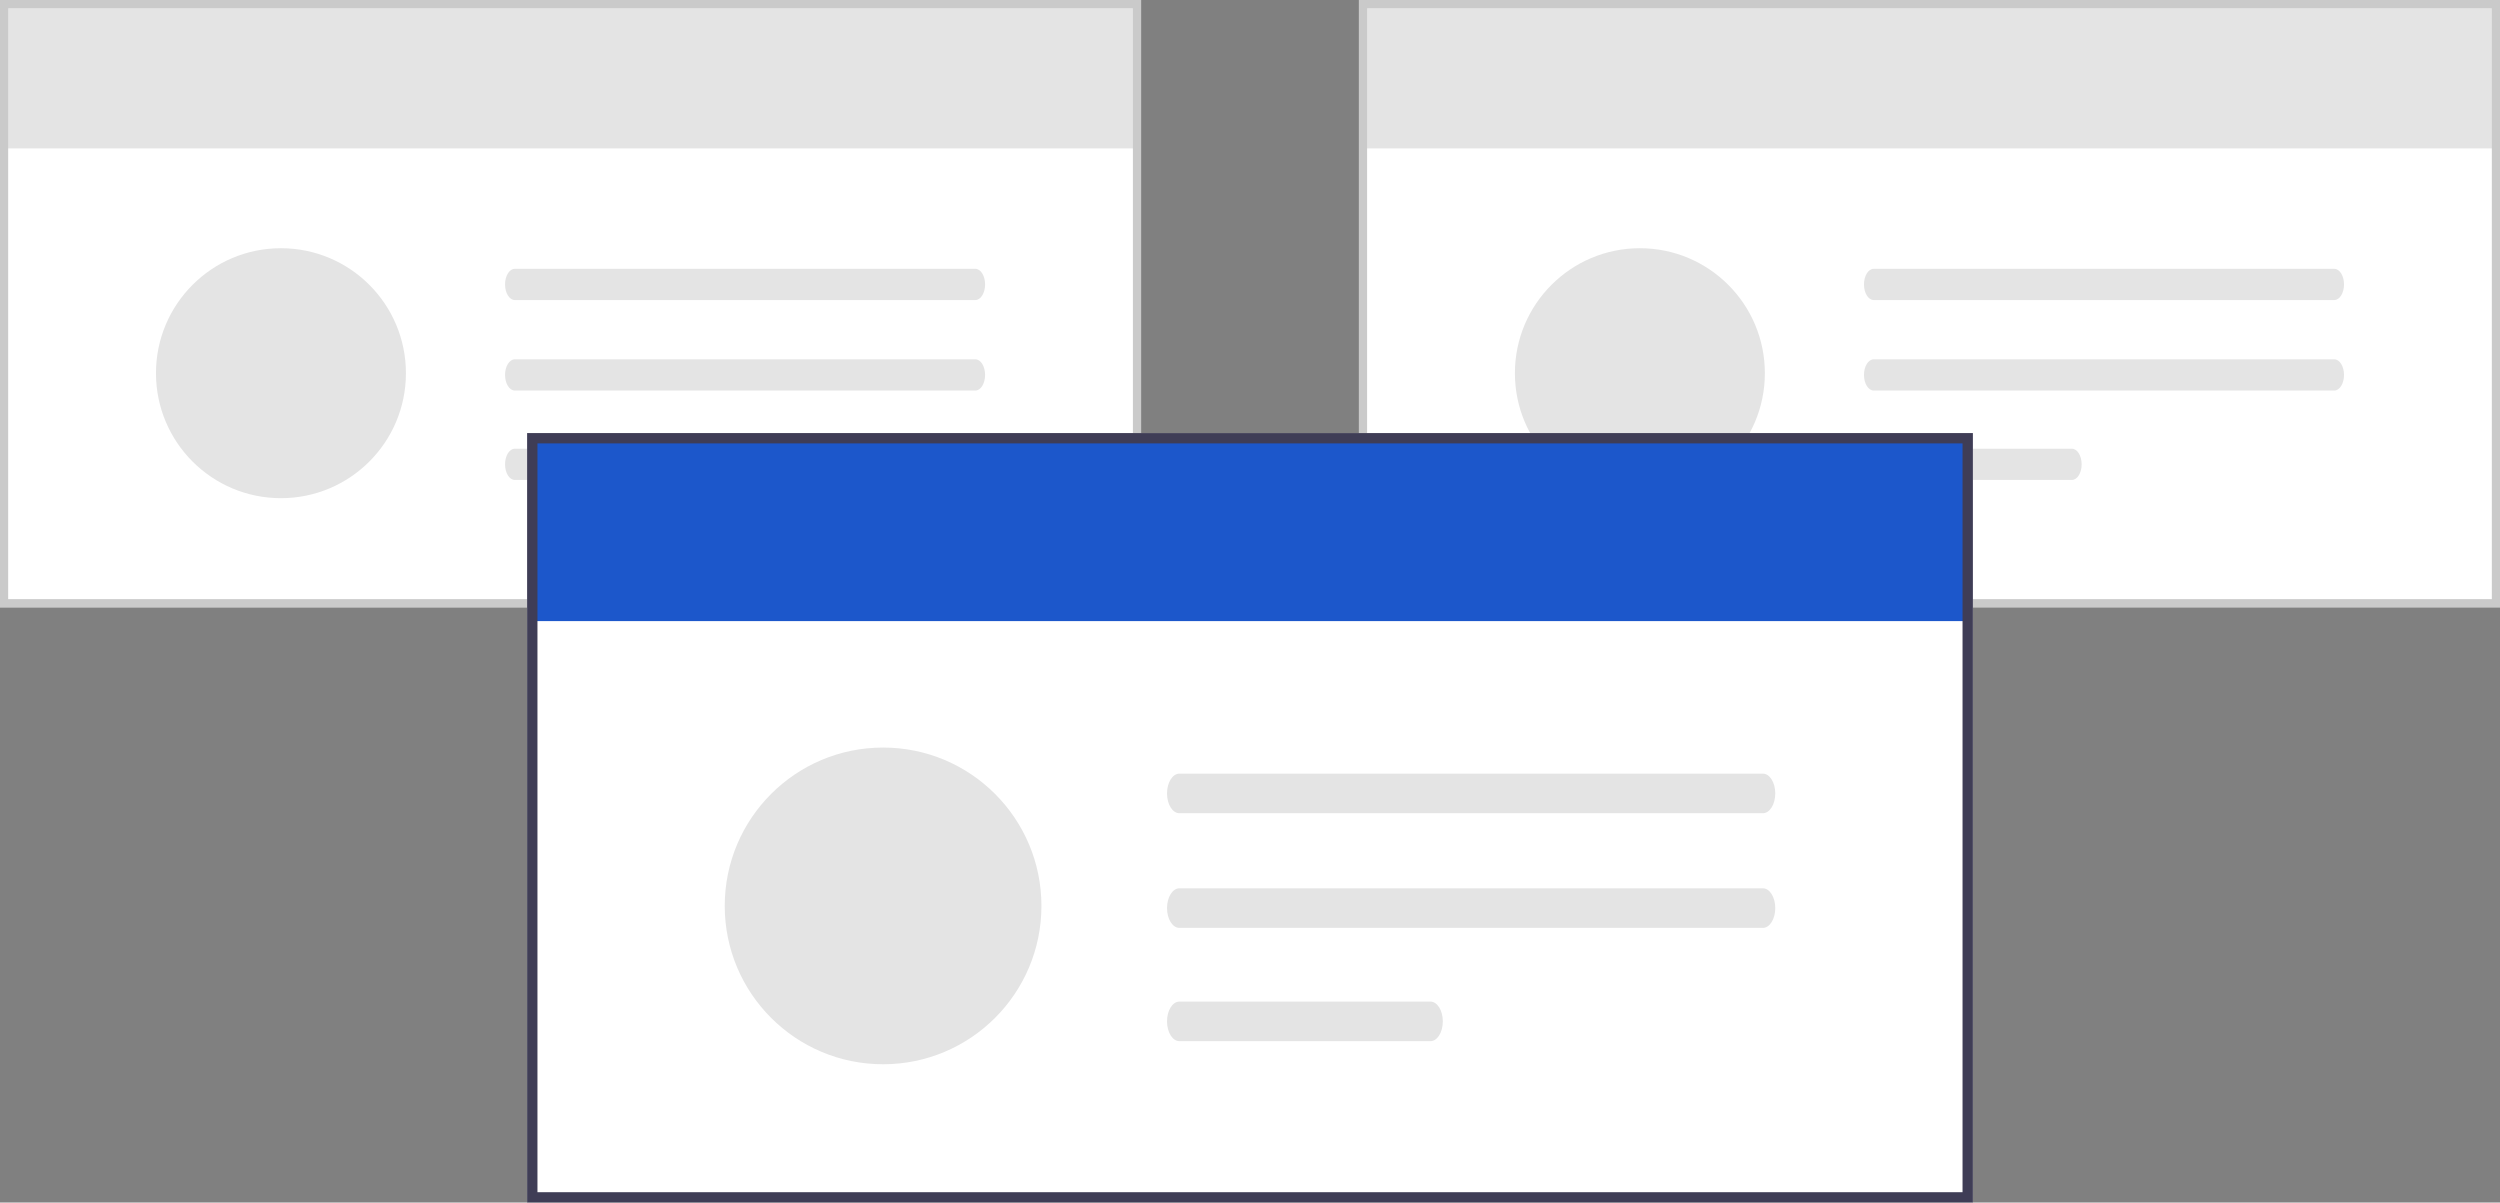 <?xml version="1.0" encoding="UTF-8" standalone="no"?>
<svg
   data-name="Layer 1"
   width="724.52"
   height="348.5"
   viewBox="0 0 724.52 348.5"
   version="1.1"
   id="svg885"
   sodipodi:docname="undraw_windows_re_uo4w.svg"
   inkscape:version="1.1.2 (b8e25be8, 2022-02-05)"
   xmlns:inkscape="http://www.inkscape.org/namespaces/inkscape"
   xmlns:sodipodi="http://sodipodi.sourceforge.net/DTD/sodipodi-0.dtd"
   xmlns="http://www.w3.org/2000/svg"
   xmlns:svg="http://www.w3.org/2000/svg">
  <rect x="0" y="0" width="724.52" height="348.5" fill="#808080" stroke="none"/>
  <defs
     id="defs889" />
  <sodipodi:namedview
     id="namedview887"
     pagecolor="#ffffff"
     bordercolor="#666666"
     borderopacity="1.0"
     inkscape:pageshadow="2"
     inkscape:pageopacity="0.0"
     inkscape:pagecheckerboard="0"
     showgrid="false"
     fit-margin-top="0"
     fit-margin-left="0"
     fit-margin-right="0"
     fit-margin-bottom="0"
     inkscape:zoom="0.57018927"
     inkscape:cx="695.38313"
     inkscape:cy="165.73444"
     inkscape:window-width="1680"
     inkscape:window-height="925"
     inkscape:window-x="0"
     inkscape:window-y="23"
     inkscape:window-maximized="0"
     inkscape:current-layer="svg885" />
  <path
     d="M 330.691,176 H 0 V 0 h 330.691 z"
     fill="#ffffff"
     id="path824" />
  <rect
     x="1.184"
     y="1.184"
     width="329.112"
     height="41.83"
     fill="#e4e4e4"
     id="rect826" />
  <path
     d="M 330.691,176 H 0 V 0 H 330.691 Z M 2.368,173.632 H 328.323 V 2.368 H 2.368 Z"
     fill="#cacaca"
     id="path828" />
  <path
     id="be9f7c95-ebd4-44b9-9282-e3238283e763-244"
     data-name="Path 155"
     d="m 149.191,77.905 c -1.564,0.005 -2.829,2.035 -2.825,4.535 0.003,2.493 1.266,4.512 2.825,4.517 h 133.471 c 1.564,-0.005 2.829,-2.035 2.825,-4.535 -0.003,-2.493 -1.266,-4.512 -2.825,-4.517 z"
     fill="#e4e4e4" />
  <path
     id="b7ae55e2-855e-4db9-b102-9092ce531234-245"
     data-name="Path 156"
     d="m 149.191,104.132 c -1.564,0.005 -2.829,2.035 -2.825,4.535 0.003,2.493 1.266,4.512 2.825,4.517 h 133.471 c 1.564,-0.005 2.829,-2.035 2.825,-4.535 -0.003,-2.493 -1.266,-4.512 -2.825,-4.517 z"
     fill="#e4e4e4" />
  <path
     id="b4ff7f44-8d54-4cd8-922f-1a10c770d871-246"
     data-name="Path 157"
     d="m 149.191,130.042 c -1.564,0.005 -2.829,2.035 -2.825,4.535 0.003,2.493 1.266,4.512 2.825,4.517 h 57.433 c 1.564,-0.005 2.829,-2.035 2.825,-4.535 -0.003,-2.493 -1.266,-4.512 -2.825,-4.517 z"
     fill="#e4e4e4" />
  <circle
     cx="81.422"
     cy="108.156"
     r="36.219"
     fill="#e4e4e4"
     id="circle833" />
  <path
     d="M 724.52,176 H 393.83 V 0 h 330.691 z"
     fill="#ffffff"
     id="path835" />
  <rect
     x="395.013"
     y="1.184"
     width="329.112"
     height="41.83"
     fill="#e4e4e4"
     id="rect837" />
  <path
     d="M 724.52,176 H 393.83 V 0 H 724.52 Z M 396.197,173.632 H 722.152 V 2.368 H 396.197 Z"
     fill="#cacaca"
     id="path839" />
  <path
     id="b31be23e-8cea-40b3-88e7-702b78781d59-247"
     data-name="Path 155"
     d="m 543.02,77.905 c -1.564,0.005 -2.829,2.035 -2.825,4.535 0.003,2.493 1.266,4.512 2.825,4.517 h 133.471 c 1.564,-0.005 2.829,-2.035 2.825,-4.535 -0.003,-2.493 -1.266,-4.512 -2.825,-4.517 z"
     fill="#e4e4e4" />
  <path
     id="aa955060-a795-42b6-a949-85ffda920310-248"
     data-name="Path 156"
     d="m 543.02,104.132 c -1.564,0.005 -2.829,2.035 -2.825,4.535 0.003,2.493 1.266,4.512 2.825,4.517 h 133.471 c 1.564,-0.005 2.829,-2.035 2.825,-4.535 -0.003,-2.493 -1.266,-4.512 -2.825,-4.517 z"
     fill="#e4e4e4" />
  <path
     id="fc73c397-cba7-486e-aa16-1153498538f8-249"
     data-name="Path 157"
     d="m 543.02,130.042 c -1.564,0.005 -2.829,2.035 -2.825,4.535 0.003,2.493 1.266,4.512 2.825,4.517 h 57.433 c 1.564,-0.005 2.829,-2.035 2.825,-4.535 -0.003,-2.493 -1.266,-4.512 -2.825,-4.517 z"
     fill="#e4e4e4" />
  <circle
     cx="475.251"
     cy="108.156"
     r="36.219"
     fill="#e4e4e4"
     id="circle844" />
  <path
     d="m 571.76,348.5 h -419 v -223 h 419 z"
     fill="#ffffff"
     id="path846" />
  <rect
     x="154.26"
     y="127"
     width="417"
     height="53"
     fill="#6c63ff"
     id="rect848"
     style="fill:#1c57cb;fill-opacity:1" />
  <path
     d="m 571.76,348.5 h -419 v -223 h 419 z m -416,-3 h 413 v -217 h -413 z"
     fill="#3f3d56"
     id="path850" />
  <path
     id="ae5ce118-c16e-4762-944a-d3eac5dda4be-250"
     data-name="Path 155"
     d="m 341.792,224.209 c -1.981,0.006 -3.584,2.579 -3.58,5.746 0.004,3.158 1.604,5.717 3.58,5.723 h 169.114 c 1.981,-0.006 3.584,-2.579 3.58,-5.746 -0.004,-3.158 -1.604,-5.717 -3.58,-5.723 z"
     fill="#e4e4e4" />
  <path
     id="e85b2a84-e751-44d6-98f8-0a9fef92eb89-251"
     data-name="Path 156"
     d="m 341.792,257.44 c -1.981,0.006 -3.584,2.579 -3.58,5.746 0.004,3.158 1.604,5.717 3.58,5.723 h 169.114 c 1.981,-0.006 3.584,-2.579 3.58,-5.746 -0.004,-3.158 -1.604,-5.717 -3.58,-5.723 z"
     fill="#e4e4e4" />
  <path
     id="fdff5968-d41d-4113-bbcc-d74a10bcc1ca-252"
     data-name="Path 157"
     d="m 341.792,290.269 c -1.981,0.006 -3.584,2.579 -3.58,5.746 0.004,3.158 1.604,5.717 3.58,5.723 h 72.77 c 1.981,-0.006 3.584,-2.579 3.58,-5.746 -0.004,-3.158 -1.604,-5.717 -3.58,-5.723 z"
     fill="#e4e4e4" />
  <circle
     cx="255.925"
     cy="262.539"
     r="45.891"
     fill="#e4e4e4"
     id="circle855" />
</svg>
